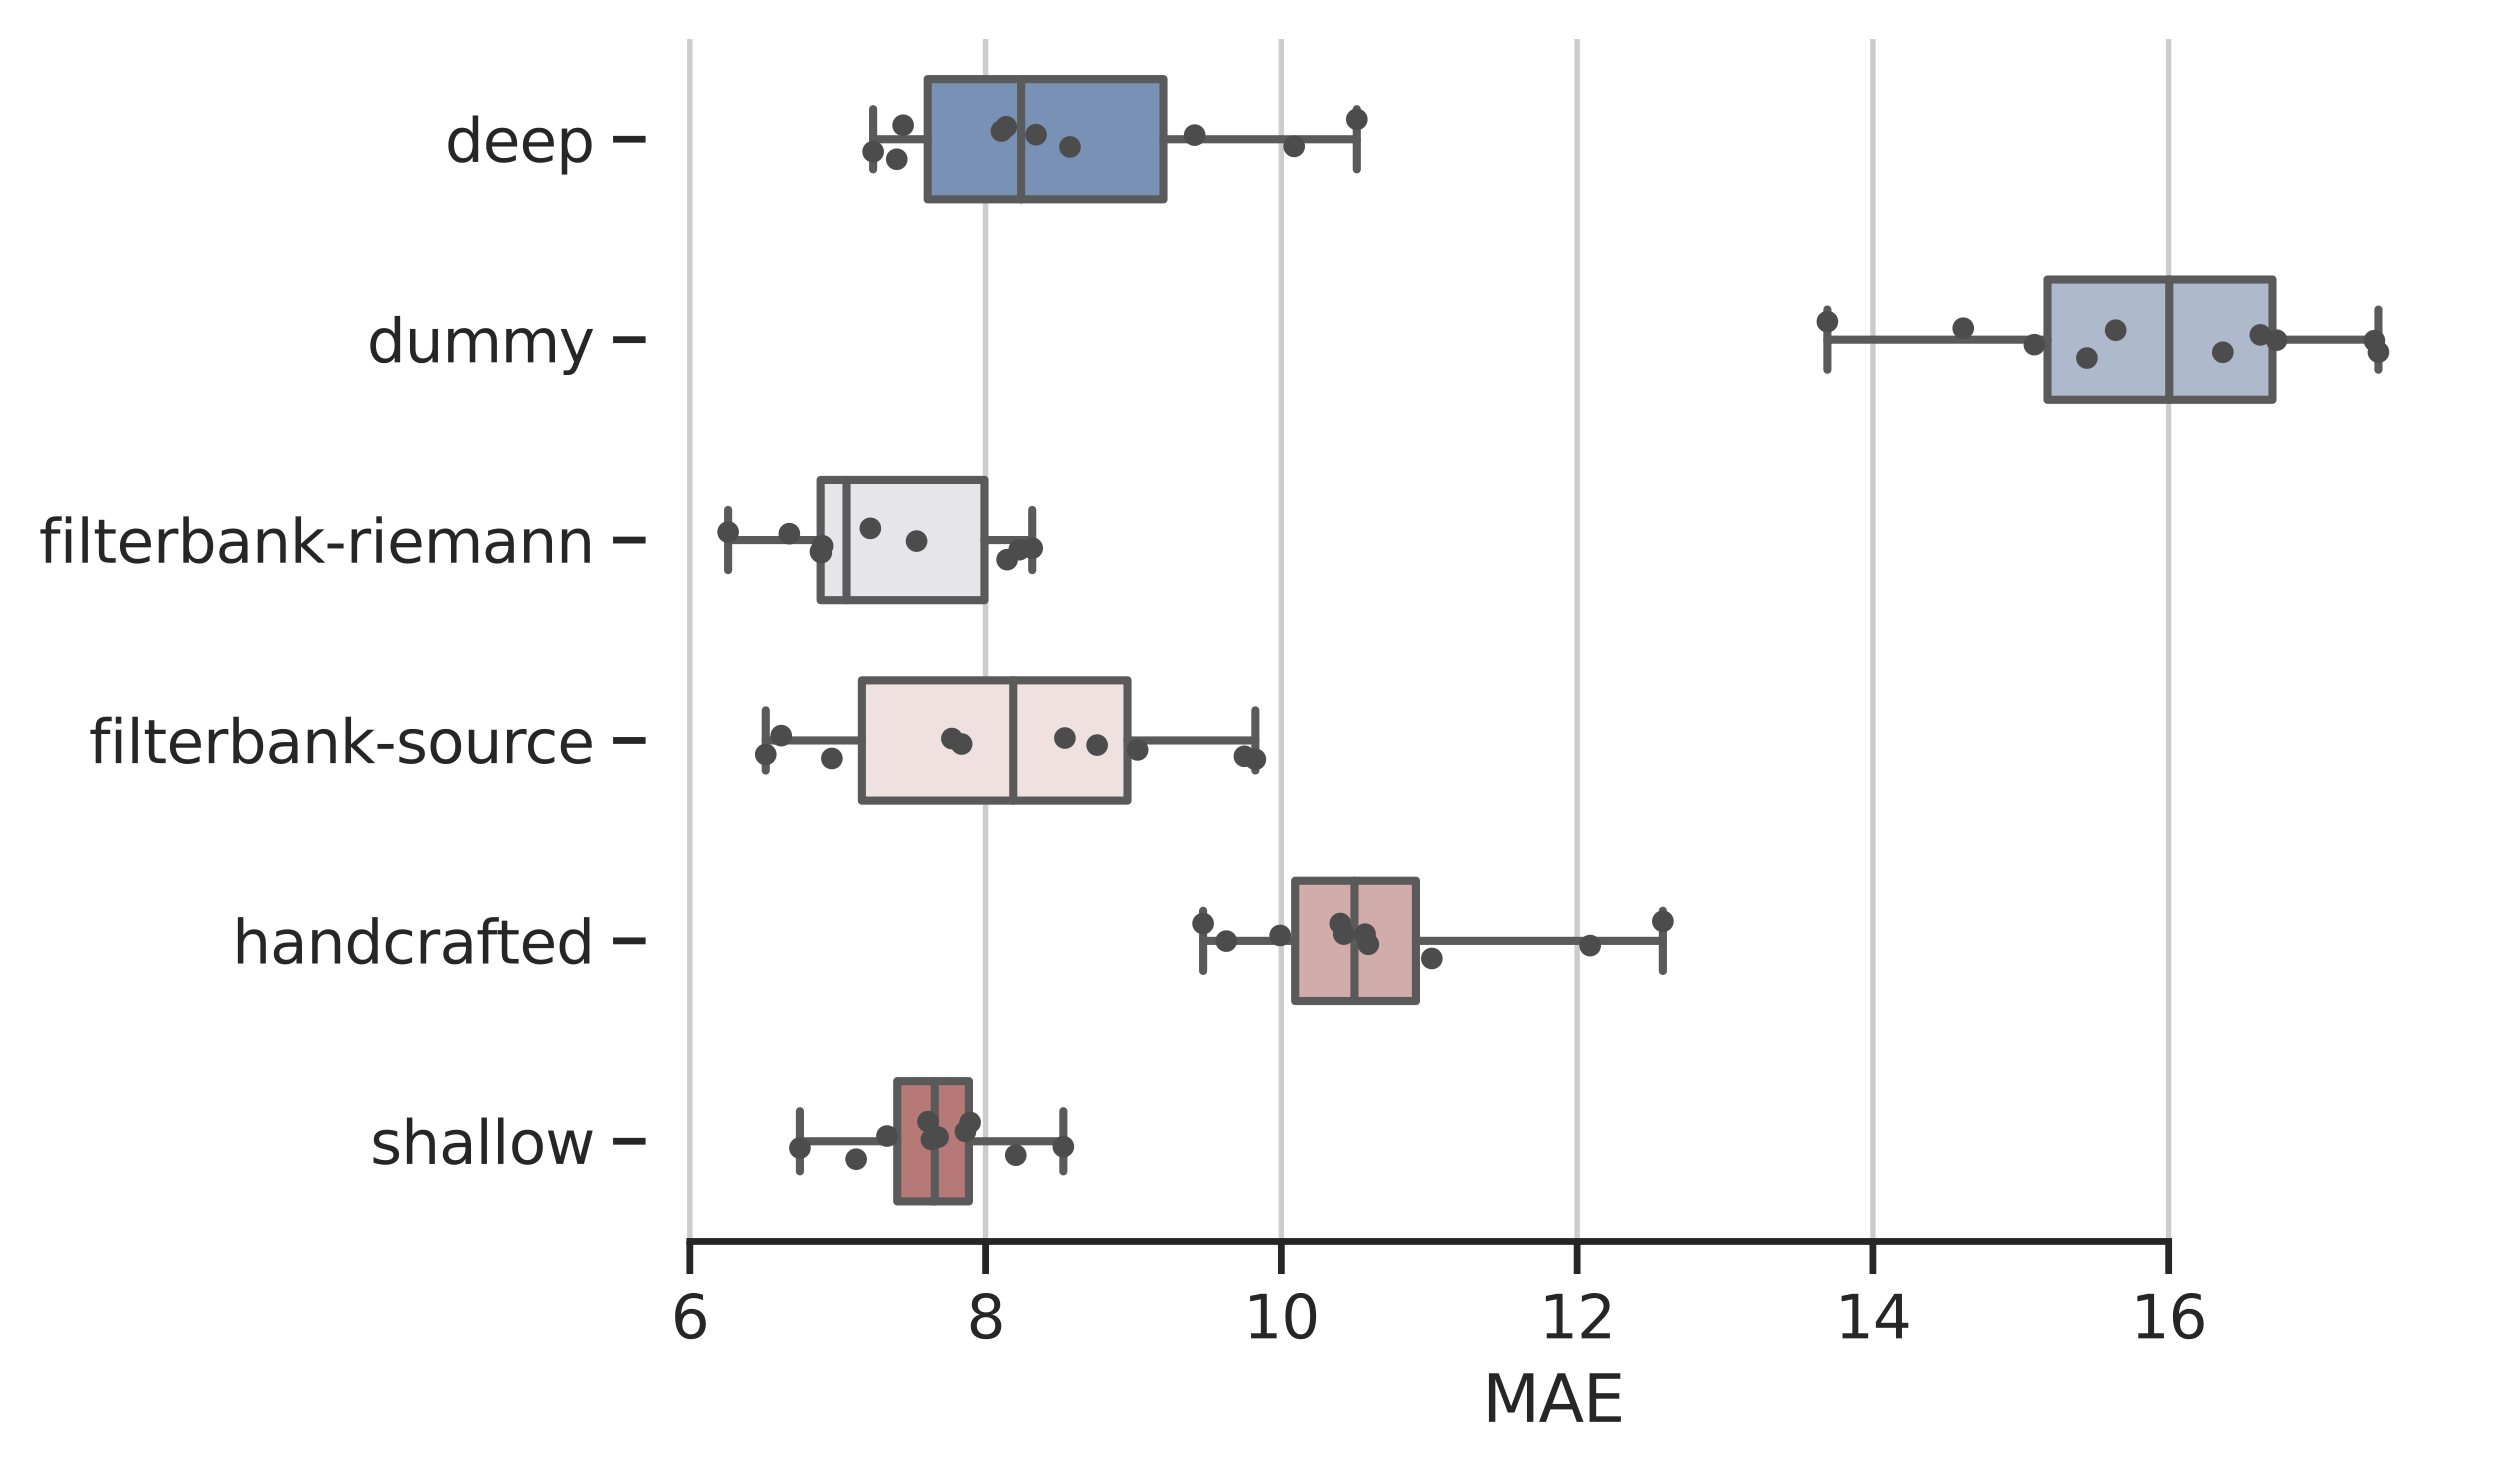 <?xml version="1.0" encoding="utf-8" standalone="no"?>
<!DOCTYPE svg PUBLIC "-//W3C//DTD SVG 1.1//EN"
  "http://www.w3.org/Graphics/SVG/1.1/DTD/svg11.dtd">
<svg xmlns:xlink="http://www.w3.org/1999/xlink" width="461.065pt" height="271.92pt" viewBox="0 0 461.065 271.92" xmlns="http://www.w3.org/2000/svg" version="1.1">
 <defs>
  <style type="text/css">*{stroke-linejoin: round; stroke-linecap: butt}</style>
 </defs>
 <g id="figure_1">
  <g id="patch_1">
   <path d="M 0 271.92 
L 461.065 271.92 
L 461.065 0 
L 0 0 
z
" style="fill: #ffffff"/>
  </g>
  <g id="axes_1">
   <g id="patch_2">
    <path d="M 119.065 228.96 
L 453.865 228.96 
L 453.865 7.2 
L 119.065 7.2 
z
" style="fill: #ffffff"/>
   </g>
   <g id="matplotlib.axis_1">
    <g id="xtick_1">
     <g id="line2d_1">
      <path d="M 127.22 228.96 
L 127.22 7.2 
" clip-path="url(#p8970b0bf08)" style="fill: none; stroke: #cccccc; stroke-linecap: round"/>
     </g>
     <g id="line2d_2">
      <defs>
       <path id="mf9661b613d" d="M 0 0 
L 0 6 
" style="stroke: #262626; stroke-width: 1.25"/>
      </defs>
      <g>
       <use xlink:href="#mf9661b613d" x="127.22" y="228.96" style="fill: #262626; stroke: #262626; stroke-width: 1.25"/>
      </g>
     </g>
     <g id="text_1">
      <!-- 6 -->
      <g style="fill: #262626" transform="translate(123.721 246.818)scale(0.11 -0.11)">
       <defs>
        <path id="DejaVuSans-36" d="M 2113 2584 
Q 1688 2584 1439 2293 
Q 1191 2003 1191 1497 
Q 1191 994 1439 701 
Q 1688 409 2113 409 
Q 2538 409 2786 701 
Q 3034 994 3034 1497 
Q 3034 2003 2786 2293 
Q 2538 2584 2113 2584 
z
M 3366 4563 
L 3366 3988 
Q 3128 4100 2886 4159 
Q 2644 4219 2406 4219 
Q 1781 4219 1451 3797 
Q 1122 3375 1075 2522 
Q 1259 2794 1537 2939 
Q 1816 3084 2150 3084 
Q 2853 3084 3261 2657 
Q 3669 2231 3669 1497 
Q 3669 778 3244 343 
Q 2819 -91 2113 -91 
Q 1303 -91 875 529 
Q 447 1150 447 2328 
Q 447 3434 972 4092 
Q 1497 4750 2381 4750 
Q 2619 4750 2861 4703 
Q 3103 4656 3366 4563 
z
" transform="scale(0.016)"/>
       </defs>
       <use xlink:href="#DejaVuSans-36"/>
      </g>
     </g>
    </g>
    <g id="xtick_2">
     <g id="line2d_3">
      <path d="M 181.768 228.96 
L 181.768 7.2 
" clip-path="url(#p8970b0bf08)" style="fill: none; stroke: #cccccc; stroke-linecap: round"/>
     </g>
     <g id="line2d_4">
      <g>
       <use xlink:href="#mf9661b613d" x="181.768" y="228.96" style="fill: #262626; stroke: #262626; stroke-width: 1.25"/>
      </g>
     </g>
     <g id="text_2">
      <!-- 8 -->
      <g style="fill: #262626" transform="translate(178.268 246.818)scale(0.11 -0.11)">
       <defs>
        <path id="DejaVuSans-38" d="M 2034 2216 
Q 1584 2216 1326 1975 
Q 1069 1734 1069 1313 
Q 1069 891 1326 650 
Q 1584 409 2034 409 
Q 2484 409 2743 651 
Q 3003 894 3003 1313 
Q 3003 1734 2745 1975 
Q 2488 2216 2034 2216 
z
M 1403 2484 
Q 997 2584 770 2862 
Q 544 3141 544 3541 
Q 544 4100 942 4425 
Q 1341 4750 2034 4750 
Q 2731 4750 3128 4425 
Q 3525 4100 3525 3541 
Q 3525 3141 3298 2862 
Q 3072 2584 2669 2484 
Q 3125 2378 3379 2068 
Q 3634 1759 3634 1313 
Q 3634 634 3220 271 
Q 2806 -91 2034 -91 
Q 1263 -91 848 271 
Q 434 634 434 1313 
Q 434 1759 690 2068 
Q 947 2378 1403 2484 
z
M 1172 3481 
Q 1172 3119 1398 2916 
Q 1625 2713 2034 2713 
Q 2441 2713 2670 2916 
Q 2900 3119 2900 3481 
Q 2900 3844 2670 4047 
Q 2441 4250 2034 4250 
Q 1625 4250 1398 4047 
Q 1172 3844 1172 3481 
z
" transform="scale(0.016)"/>
       </defs>
       <use xlink:href="#DejaVuSans-38"/>
      </g>
     </g>
    </g>
    <g id="xtick_3">
     <g id="line2d_5">
      <path d="M 236.315 228.96 
L 236.315 7.2 
" clip-path="url(#p8970b0bf08)" style="fill: none; stroke: #cccccc; stroke-linecap: round"/>
     </g>
     <g id="line2d_6">
      <g>
       <use xlink:href="#mf9661b613d" x="236.315" y="228.96" style="fill: #262626; stroke: #262626; stroke-width: 1.25"/>
      </g>
     </g>
     <g id="text_3">
      <!-- 10 -->
      <g style="fill: #262626" transform="translate(229.316 246.818)scale(0.11 -0.11)">
       <defs>
        <path id="DejaVuSans-31" d="M 794 531 
L 1825 531 
L 1825 4091 
L 703 3866 
L 703 4441 
L 1819 4666 
L 2450 4666 
L 2450 531 
L 3481 531 
L 3481 0 
L 794 0 
L 794 531 
z
" transform="scale(0.016)"/>
        <path id="DejaVuSans-30" d="M 2034 4250 
Q 1547 4250 1301 3770 
Q 1056 3291 1056 2328 
Q 1056 1369 1301 889 
Q 1547 409 2034 409 
Q 2525 409 2770 889 
Q 3016 1369 3016 2328 
Q 3016 3291 2770 3770 
Q 2525 4250 2034 4250 
z
M 2034 4750 
Q 2819 4750 3233 4129 
Q 3647 3509 3647 2328 
Q 3647 1150 3233 529 
Q 2819 -91 2034 -91 
Q 1250 -91 836 529 
Q 422 1150 422 2328 
Q 422 3509 836 4129 
Q 1250 4750 2034 4750 
z
" transform="scale(0.016)"/>
       </defs>
       <use xlink:href="#DejaVuSans-31"/>
       <use xlink:href="#DejaVuSans-30" x="63.623"/>
      </g>
     </g>
    </g>
    <g id="xtick_4">
     <g id="line2d_7">
      <path d="M 290.863 228.96 
L 290.863 7.2 
" clip-path="url(#p8970b0bf08)" style="fill: none; stroke: #cccccc; stroke-linecap: round"/>
     </g>
     <g id="line2d_8">
      <g>
       <use xlink:href="#mf9661b613d" x="290.863" y="228.96" style="fill: #262626; stroke: #262626; stroke-width: 1.25"/>
      </g>
     </g>
     <g id="text_4">
      <!-- 12 -->
      <g style="fill: #262626" transform="translate(283.864 246.818)scale(0.11 -0.11)">
       <defs>
        <path id="DejaVuSans-32" d="M 1228 531 
L 3431 531 
L 3431 0 
L 469 0 
L 469 531 
Q 828 903 1448 1529 
Q 2069 2156 2228 2338 
Q 2531 2678 2651 2914 
Q 2772 3150 2772 3378 
Q 2772 3750 2511 3984 
Q 2250 4219 1831 4219 
Q 1534 4219 1204 4116 
Q 875 4013 500 3803 
L 500 4441 
Q 881 4594 1212 4672 
Q 1544 4750 1819 4750 
Q 2544 4750 2975 4387 
Q 3406 4025 3406 3419 
Q 3406 3131 3298 2873 
Q 3191 2616 2906 2266 
Q 2828 2175 2409 1742 
Q 1991 1309 1228 531 
z
" transform="scale(0.016)"/>
       </defs>
       <use xlink:href="#DejaVuSans-31"/>
       <use xlink:href="#DejaVuSans-32" x="63.623"/>
      </g>
     </g>
    </g>
    <g id="xtick_5">
     <g id="line2d_9">
      <path d="M 345.411 228.96 
L 345.411 7.2 
" clip-path="url(#p8970b0bf08)" style="fill: none; stroke: #cccccc; stroke-linecap: round"/>
     </g>
     <g id="line2d_10">
      <g>
       <use xlink:href="#mf9661b613d" x="345.411" y="228.96" style="fill: #262626; stroke: #262626; stroke-width: 1.25"/>
      </g>
     </g>
     <g id="text_5">
      <!-- 14 -->
      <g style="fill: #262626" transform="translate(338.412 246.818)scale(0.11 -0.11)">
       <defs>
        <path id="DejaVuSans-34" d="M 2419 4116 
L 825 1625 
L 2419 1625 
L 2419 4116 
z
M 2253 4666 
L 3047 4666 
L 3047 1625 
L 3713 1625 
L 3713 1100 
L 3047 1100 
L 3047 0 
L 2419 0 
L 2419 1100 
L 313 1100 
L 313 1709 
L 2253 4666 
z
" transform="scale(0.016)"/>
       </defs>
       <use xlink:href="#DejaVuSans-31"/>
       <use xlink:href="#DejaVuSans-34" x="63.623"/>
      </g>
     </g>
    </g>
    <g id="xtick_6">
     <g id="line2d_11">
      <path d="M 399.958 228.96 
L 399.958 7.2 
" clip-path="url(#p8970b0bf08)" style="fill: none; stroke: #cccccc; stroke-linecap: round"/>
     </g>
     <g id="line2d_12">
      <g>
       <use xlink:href="#mf9661b613d" x="399.958" y="228.96" style="fill: #262626; stroke: #262626; stroke-width: 1.25"/>
      </g>
     </g>
     <g id="text_6">
      <!-- 16 -->
      <g style="fill: #262626" transform="translate(392.959 246.818)scale(0.11 -0.11)">
       <use xlink:href="#DejaVuSans-31"/>
       <use xlink:href="#DejaVuSans-36" x="63.623"/>
      </g>
     </g>
    </g>
    <g id="text_7">
     <!-- MAE -->
     <g style="fill: #262626" transform="translate(273.393 262.224)scale(0.12 -0.12)">
      <defs>
       <path id="DejaVuSans-4d" d="M 628 4666 
L 1569 4666 
L 2759 1491 
L 3956 4666 
L 4897 4666 
L 4897 0 
L 4281 0 
L 4281 4097 
L 3078 897 
L 2444 897 
L 1241 4097 
L 1241 0 
L 628 0 
L 628 4666 
z
" transform="scale(0.016)"/>
       <path id="DejaVuSans-41" d="M 2188 4044 
L 1331 1722 
L 3047 1722 
L 2188 4044 
z
M 1831 4666 
L 2547 4666 
L 4325 0 
L 3669 0 
L 3244 1197 
L 1141 1197 
L 716 0 
L 50 0 
L 1831 4666 
z
" transform="scale(0.016)"/>
       <path id="DejaVuSans-45" d="M 628 4666 
L 3578 4666 
L 3578 4134 
L 1259 4134 
L 1259 2753 
L 3481 2753 
L 3481 2222 
L 1259 2222 
L 1259 531 
L 3634 531 
L 3634 0 
L 628 0 
L 628 4666 
z
" transform="scale(0.016)"/>
      </defs>
      <use xlink:href="#DejaVuSans-4d"/>
      <use xlink:href="#DejaVuSans-41" x="86.279"/>
      <use xlink:href="#DejaVuSans-45" x="154.688"/>
     </g>
    </g>
   </g>
   <g id="matplotlib.axis_2">
    <g id="ytick_1">
     <g id="line2d_13">
      <defs>
       <path id="m7097094baa" d="M 0 0 
L -6 0 
" style="stroke: #262626; stroke-width: 1.25"/>
      </defs>
      <g>
       <use xlink:href="#m7097094baa" x="119.065" y="25.68" style="fill: #262626; stroke: #262626; stroke-width: 1.25"/>
      </g>
     </g>
     <g id="text_8">
      <!-- deep -->
      <g style="fill: #262626" transform="translate(82.062 29.859)scale(0.11 -0.11)">
       <defs>
        <path id="DejaVuSans-64" d="M 2906 2969 
L 2906 4863 
L 3481 4863 
L 3481 0 
L 2906 0 
L 2906 525 
Q 2725 213 2448 61 
Q 2172 -91 1784 -91 
Q 1150 -91 751 415 
Q 353 922 353 1747 
Q 353 2572 751 3078 
Q 1150 3584 1784 3584 
Q 2172 3584 2448 3432 
Q 2725 3281 2906 2969 
z
M 947 1747 
Q 947 1113 1208 752 
Q 1469 391 1925 391 
Q 2381 391 2643 752 
Q 2906 1113 2906 1747 
Q 2906 2381 2643 2742 
Q 2381 3103 1925 3103 
Q 1469 3103 1208 2742 
Q 947 2381 947 1747 
z
" transform="scale(0.016)"/>
        <path id="DejaVuSans-65" d="M 3597 1894 
L 3597 1613 
L 953 1613 
Q 991 1019 1311 708 
Q 1631 397 2203 397 
Q 2534 397 2845 478 
Q 3156 559 3463 722 
L 3463 178 
Q 3153 47 2828 -22 
Q 2503 -91 2169 -91 
Q 1331 -91 842 396 
Q 353 884 353 1716 
Q 353 2575 817 3079 
Q 1281 3584 2069 3584 
Q 2775 3584 3186 3129 
Q 3597 2675 3597 1894 
z
M 3022 2063 
Q 3016 2534 2758 2815 
Q 2500 3097 2075 3097 
Q 1594 3097 1305 2825 
Q 1016 2553 972 2059 
L 3022 2063 
z
" transform="scale(0.016)"/>
        <path id="DejaVuSans-70" d="M 1159 525 
L 1159 -1331 
L 581 -1331 
L 581 3500 
L 1159 3500 
L 1159 2969 
Q 1341 3281 1617 3432 
Q 1894 3584 2278 3584 
Q 2916 3584 3314 3078 
Q 3713 2572 3713 1747 
Q 3713 922 3314 415 
Q 2916 -91 2278 -91 
Q 1894 -91 1617 61 
Q 1341 213 1159 525 
z
M 3116 1747 
Q 3116 2381 2855 2742 
Q 2594 3103 2138 3103 
Q 1681 3103 1420 2742 
Q 1159 2381 1159 1747 
Q 1159 1113 1420 752 
Q 1681 391 2138 391 
Q 2594 391 2855 752 
Q 3116 1113 3116 1747 
z
" transform="scale(0.016)"/>
       </defs>
       <use xlink:href="#DejaVuSans-64"/>
       <use xlink:href="#DejaVuSans-65" x="63.477"/>
       <use xlink:href="#DejaVuSans-65" x="125"/>
       <use xlink:href="#DejaVuSans-70" x="186.523"/>
      </g>
     </g>
    </g>
    <g id="ytick_2">
     <g id="line2d_14">
      <g>
       <use xlink:href="#m7097094baa" x="119.065" y="62.64" style="fill: #262626; stroke: #262626; stroke-width: 1.25"/>
      </g>
     </g>
     <g id="text_9">
      <!-- dummy -->
      <g style="fill: #262626" transform="translate(67.671 66.819)scale(0.11 -0.11)">
       <defs>
        <path id="DejaVuSans-75" d="M 544 1381 
L 544 3500 
L 1119 3500 
L 1119 1403 
Q 1119 906 1312 657 
Q 1506 409 1894 409 
Q 2359 409 2629 706 
Q 2900 1003 2900 1516 
L 2900 3500 
L 3475 3500 
L 3475 0 
L 2900 0 
L 2900 538 
Q 2691 219 2414 64 
Q 2138 -91 1772 -91 
Q 1169 -91 856 284 
Q 544 659 544 1381 
z
M 1991 3584 
L 1991 3584 
z
" transform="scale(0.016)"/>
        <path id="DejaVuSans-6d" d="M 3328 2828 
Q 3544 3216 3844 3400 
Q 4144 3584 4550 3584 
Q 5097 3584 5394 3201 
Q 5691 2819 5691 2113 
L 5691 0 
L 5113 0 
L 5113 2094 
Q 5113 2597 4934 2840 
Q 4756 3084 4391 3084 
Q 3944 3084 3684 2787 
Q 3425 2491 3425 1978 
L 3425 0 
L 2847 0 
L 2847 2094 
Q 2847 2600 2669 2842 
Q 2491 3084 2119 3084 
Q 1678 3084 1418 2786 
Q 1159 2488 1159 1978 
L 1159 0 
L 581 0 
L 581 3500 
L 1159 3500 
L 1159 2956 
Q 1356 3278 1631 3431 
Q 1906 3584 2284 3584 
Q 2666 3584 2933 3390 
Q 3200 3197 3328 2828 
z
" transform="scale(0.016)"/>
        <path id="DejaVuSans-79" d="M 2059 -325 
Q 1816 -950 1584 -1140 
Q 1353 -1331 966 -1331 
L 506 -1331 
L 506 -850 
L 844 -850 
Q 1081 -850 1212 -737 
Q 1344 -625 1503 -206 
L 1606 56 
L 191 3500 
L 800 3500 
L 1894 763 
L 2988 3500 
L 3597 3500 
L 2059 -325 
z
" transform="scale(0.016)"/>
       </defs>
       <use xlink:href="#DejaVuSans-64"/>
       <use xlink:href="#DejaVuSans-75" x="63.477"/>
       <use xlink:href="#DejaVuSans-6d" x="126.855"/>
       <use xlink:href="#DejaVuSans-6d" x="224.268"/>
       <use xlink:href="#DejaVuSans-79" x="321.68"/>
      </g>
     </g>
    </g>
    <g id="ytick_3">
     <g id="line2d_15">
      <g>
       <use xlink:href="#m7097094baa" x="119.065" y="99.6" style="fill: #262626; stroke: #262626; stroke-width: 1.25"/>
      </g>
     </g>
     <g id="text_10">
      <!-- filterbank-riemann -->
      <g style="fill: #262626" transform="translate(7.2 103.779)scale(0.11 -0.11)">
       <defs>
        <path id="DejaVuSans-66" d="M 2375 4863 
L 2375 4384 
L 1825 4384 
Q 1516 4384 1395 4259 
Q 1275 4134 1275 3809 
L 1275 3500 
L 2222 3500 
L 2222 3053 
L 1275 3053 
L 1275 0 
L 697 0 
L 697 3053 
L 147 3053 
L 147 3500 
L 697 3500 
L 697 3744 
Q 697 4328 969 4595 
Q 1241 4863 1831 4863 
L 2375 4863 
z
" transform="scale(0.016)"/>
        <path id="DejaVuSans-69" d="M 603 3500 
L 1178 3500 
L 1178 0 
L 603 0 
L 603 3500 
z
M 603 4863 
L 1178 4863 
L 1178 4134 
L 603 4134 
L 603 4863 
z
" transform="scale(0.016)"/>
        <path id="DejaVuSans-6c" d="M 603 4863 
L 1178 4863 
L 1178 0 
L 603 0 
L 603 4863 
z
" transform="scale(0.016)"/>
        <path id="DejaVuSans-74" d="M 1172 4494 
L 1172 3500 
L 2356 3500 
L 2356 3053 
L 1172 3053 
L 1172 1153 
Q 1172 725 1289 603 
Q 1406 481 1766 481 
L 2356 481 
L 2356 0 
L 1766 0 
Q 1100 0 847 248 
Q 594 497 594 1153 
L 594 3053 
L 172 3053 
L 172 3500 
L 594 3500 
L 594 4494 
L 1172 4494 
z
" transform="scale(0.016)"/>
        <path id="DejaVuSans-72" d="M 2631 2963 
Q 2534 3019 2420 3045 
Q 2306 3072 2169 3072 
Q 1681 3072 1420 2755 
Q 1159 2438 1159 1844 
L 1159 0 
L 581 0 
L 581 3500 
L 1159 3500 
L 1159 2956 
Q 1341 3275 1631 3429 
Q 1922 3584 2338 3584 
Q 2397 3584 2469 3576 
Q 2541 3569 2628 3553 
L 2631 2963 
z
" transform="scale(0.016)"/>
        <path id="DejaVuSans-62" d="M 3116 1747 
Q 3116 2381 2855 2742 
Q 2594 3103 2138 3103 
Q 1681 3103 1420 2742 
Q 1159 2381 1159 1747 
Q 1159 1113 1420 752 
Q 1681 391 2138 391 
Q 2594 391 2855 752 
Q 3116 1113 3116 1747 
z
M 1159 2969 
Q 1341 3281 1617 3432 
Q 1894 3584 2278 3584 
Q 2916 3584 3314 3078 
Q 3713 2572 3713 1747 
Q 3713 922 3314 415 
Q 2916 -91 2278 -91 
Q 1894 -91 1617 61 
Q 1341 213 1159 525 
L 1159 0 
L 581 0 
L 581 4863 
L 1159 4863 
L 1159 2969 
z
" transform="scale(0.016)"/>
        <path id="DejaVuSans-61" d="M 2194 1759 
Q 1497 1759 1228 1600 
Q 959 1441 959 1056 
Q 959 750 1161 570 
Q 1363 391 1709 391 
Q 2188 391 2477 730 
Q 2766 1069 2766 1631 
L 2766 1759 
L 2194 1759 
z
M 3341 1997 
L 3341 0 
L 2766 0 
L 2766 531 
Q 2569 213 2275 61 
Q 1981 -91 1556 -91 
Q 1019 -91 701 211 
Q 384 513 384 1019 
Q 384 1609 779 1909 
Q 1175 2209 1959 2209 
L 2766 2209 
L 2766 2266 
Q 2766 2663 2505 2880 
Q 2244 3097 1772 3097 
Q 1472 3097 1187 3025 
Q 903 2953 641 2809 
L 641 3341 
Q 956 3463 1253 3523 
Q 1550 3584 1831 3584 
Q 2591 3584 2966 3190 
Q 3341 2797 3341 1997 
z
" transform="scale(0.016)"/>
        <path id="DejaVuSans-6e" d="M 3513 2113 
L 3513 0 
L 2938 0 
L 2938 2094 
Q 2938 2591 2744 2837 
Q 2550 3084 2163 3084 
Q 1697 3084 1428 2787 
Q 1159 2491 1159 1978 
L 1159 0 
L 581 0 
L 581 3500 
L 1159 3500 
L 1159 2956 
Q 1366 3272 1645 3428 
Q 1925 3584 2291 3584 
Q 2894 3584 3203 3211 
Q 3513 2838 3513 2113 
z
" transform="scale(0.016)"/>
        <path id="DejaVuSans-6b" d="M 581 4863 
L 1159 4863 
L 1159 1991 
L 2875 3500 
L 3609 3500 
L 1753 1863 
L 3688 0 
L 2938 0 
L 1159 1709 
L 1159 0 
L 581 0 
L 581 4863 
z
" transform="scale(0.016)"/>
        <path id="DejaVuSans-2d" d="M 313 2009 
L 1997 2009 
L 1997 1497 
L 313 1497 
L 313 2009 
z
" transform="scale(0.016)"/>
       </defs>
       <use xlink:href="#DejaVuSans-66"/>
       <use xlink:href="#DejaVuSans-69" x="35.205"/>
       <use xlink:href="#DejaVuSans-6c" x="62.988"/>
       <use xlink:href="#DejaVuSans-74" x="90.771"/>
       <use xlink:href="#DejaVuSans-65" x="129.98"/>
       <use xlink:href="#DejaVuSans-72" x="191.504"/>
       <use xlink:href="#DejaVuSans-62" x="232.617"/>
       <use xlink:href="#DejaVuSans-61" x="296.094"/>
       <use xlink:href="#DejaVuSans-6e" x="357.373"/>
       <use xlink:href="#DejaVuSans-6b" x="420.752"/>
       <use xlink:href="#DejaVuSans-2d" x="478.662"/>
       <use xlink:href="#DejaVuSans-72" x="514.746"/>
       <use xlink:href="#DejaVuSans-69" x="555.859"/>
       <use xlink:href="#DejaVuSans-65" x="583.643"/>
       <use xlink:href="#DejaVuSans-6d" x="645.166"/>
       <use xlink:href="#DejaVuSans-61" x="742.578"/>
       <use xlink:href="#DejaVuSans-6e" x="803.857"/>
       <use xlink:href="#DejaVuSans-6e" x="867.236"/>
      </g>
     </g>
    </g>
    <g id="ytick_4">
     <g id="line2d_16">
      <g>
       <use xlink:href="#m7097094baa" x="119.065" y="136.56" style="fill: #262626; stroke: #262626; stroke-width: 1.25"/>
      </g>
     </g>
     <g id="text_11">
      <!-- filterbank-source -->
      <g style="fill: #262626" transform="translate(16.421 140.739)scale(0.11 -0.11)">
       <defs>
        <path id="DejaVuSans-73" d="M 2834 3397 
L 2834 2853 
Q 2591 2978 2328 3040 
Q 2066 3103 1784 3103 
Q 1356 3103 1142 2972 
Q 928 2841 928 2578 
Q 928 2378 1081 2264 
Q 1234 2150 1697 2047 
L 1894 2003 
Q 2506 1872 2764 1633 
Q 3022 1394 3022 966 
Q 3022 478 2636 193 
Q 2250 -91 1575 -91 
Q 1294 -91 989 -36 
Q 684 19 347 128 
L 347 722 
Q 666 556 975 473 
Q 1284 391 1588 391 
Q 1994 391 2212 530 
Q 2431 669 2431 922 
Q 2431 1156 2273 1281 
Q 2116 1406 1581 1522 
L 1381 1569 
Q 847 1681 609 1914 
Q 372 2147 372 2553 
Q 372 3047 722 3315 
Q 1072 3584 1716 3584 
Q 2034 3584 2315 3537 
Q 2597 3491 2834 3397 
z
" transform="scale(0.016)"/>
        <path id="DejaVuSans-6f" d="M 1959 3097 
Q 1497 3097 1228 2736 
Q 959 2375 959 1747 
Q 959 1119 1226 758 
Q 1494 397 1959 397 
Q 2419 397 2687 759 
Q 2956 1122 2956 1747 
Q 2956 2369 2687 2733 
Q 2419 3097 1959 3097 
z
M 1959 3584 
Q 2709 3584 3137 3096 
Q 3566 2609 3566 1747 
Q 3566 888 3137 398 
Q 2709 -91 1959 -91 
Q 1206 -91 779 398 
Q 353 888 353 1747 
Q 353 2609 779 3096 
Q 1206 3584 1959 3584 
z
" transform="scale(0.016)"/>
        <path id="DejaVuSans-63" d="M 3122 3366 
L 3122 2828 
Q 2878 2963 2633 3030 
Q 2388 3097 2138 3097 
Q 1578 3097 1268 2742 
Q 959 2388 959 1747 
Q 959 1106 1268 751 
Q 1578 397 2138 397 
Q 2388 397 2633 464 
Q 2878 531 3122 666 
L 3122 134 
Q 2881 22 2623 -34 
Q 2366 -91 2075 -91 
Q 1284 -91 818 406 
Q 353 903 353 1747 
Q 353 2603 823 3093 
Q 1294 3584 2113 3584 
Q 2378 3584 2631 3529 
Q 2884 3475 3122 3366 
z
" transform="scale(0.016)"/>
       </defs>
       <use xlink:href="#DejaVuSans-66"/>
       <use xlink:href="#DejaVuSans-69" x="35.205"/>
       <use xlink:href="#DejaVuSans-6c" x="62.988"/>
       <use xlink:href="#DejaVuSans-74" x="90.771"/>
       <use xlink:href="#DejaVuSans-65" x="129.98"/>
       <use xlink:href="#DejaVuSans-72" x="191.504"/>
       <use xlink:href="#DejaVuSans-62" x="232.617"/>
       <use xlink:href="#DejaVuSans-61" x="296.094"/>
       <use xlink:href="#DejaVuSans-6e" x="357.373"/>
       <use xlink:href="#DejaVuSans-6b" x="420.752"/>
       <use xlink:href="#DejaVuSans-2d" x="478.662"/>
       <use xlink:href="#DejaVuSans-73" x="514.746"/>
       <use xlink:href="#DejaVuSans-6f" x="566.846"/>
       <use xlink:href="#DejaVuSans-75" x="628.027"/>
       <use xlink:href="#DejaVuSans-72" x="691.406"/>
       <use xlink:href="#DejaVuSans-63" x="730.27"/>
       <use xlink:href="#DejaVuSans-65" x="785.25"/>
      </g>
     </g>
    </g>
    <g id="ytick_5">
     <g id="line2d_17">
      <g>
       <use xlink:href="#m7097094baa" x="119.065" y="173.52" style="fill: #262626; stroke: #262626; stroke-width: 1.25"/>
      </g>
     </g>
     <g id="text_12">
      <!-- handcrafted -->
      <g style="fill: #262626" transform="translate(42.843 177.699)scale(0.11 -0.11)">
       <defs>
        <path id="DejaVuSans-68" d="M 3513 2113 
L 3513 0 
L 2938 0 
L 2938 2094 
Q 2938 2591 2744 2837 
Q 2550 3084 2163 3084 
Q 1697 3084 1428 2787 
Q 1159 2491 1159 1978 
L 1159 0 
L 581 0 
L 581 4863 
L 1159 4863 
L 1159 2956 
Q 1366 3272 1645 3428 
Q 1925 3584 2291 3584 
Q 2894 3584 3203 3211 
Q 3513 2838 3513 2113 
z
" transform="scale(0.016)"/>
       </defs>
       <use xlink:href="#DejaVuSans-68"/>
       <use xlink:href="#DejaVuSans-61" x="63.379"/>
       <use xlink:href="#DejaVuSans-6e" x="124.658"/>
       <use xlink:href="#DejaVuSans-64" x="188.037"/>
       <use xlink:href="#DejaVuSans-63" x="251.514"/>
       <use xlink:href="#DejaVuSans-72" x="306.494"/>
       <use xlink:href="#DejaVuSans-61" x="347.607"/>
       <use xlink:href="#DejaVuSans-66" x="408.887"/>
       <use xlink:href="#DejaVuSans-74" x="442.342"/>
       <use xlink:href="#DejaVuSans-65" x="481.551"/>
       <use xlink:href="#DejaVuSans-64" x="543.074"/>
      </g>
     </g>
    </g>
    <g id="ytick_6">
     <g id="line2d_18">
      <g>
       <use xlink:href="#m7097094baa" x="119.065" y="210.48" style="fill: #262626; stroke: #262626; stroke-width: 1.25"/>
      </g>
     </g>
     <g id="text_13">
      <!-- shallow -->
      <g style="fill: #262626" transform="translate(68.284 214.659)scale(0.11 -0.11)">
       <defs>
        <path id="DejaVuSans-77" d="M 269 3500 
L 844 3500 
L 1563 769 
L 2278 3500 
L 2956 3500 
L 3675 769 
L 4391 3500 
L 4966 3500 
L 4050 0 
L 3372 0 
L 2619 2869 
L 1863 0 
L 1184 0 
L 269 3500 
z
" transform="scale(0.016)"/>
       </defs>
       <use xlink:href="#DejaVuSans-73"/>
       <use xlink:href="#DejaVuSans-68" x="52.1"/>
       <use xlink:href="#DejaVuSans-61" x="115.479"/>
       <use xlink:href="#DejaVuSans-6c" x="176.758"/>
       <use xlink:href="#DejaVuSans-6c" x="204.541"/>
       <use xlink:href="#DejaVuSans-6f" x="232.324"/>
       <use xlink:href="#DejaVuSans-77" x="293.506"/>
      </g>
     </g>
    </g>
   </g>
   <g id="patch_3">
    <path d="M 171.093 14.592 
L 171.093 36.768 
L 214.579 36.768 
L 214.579 14.592 
L 171.093 14.592 
z
" clip-path="url(#p8970b0bf08)" style="fill: #7891b5; stroke: #5a5a5a; stroke-width: 1.5; stroke-linejoin: miter"/>
   </g>
   <g id="patch_4">
    <path d="M 377.61 51.552 
L 377.61 73.728 
L 419.106 73.728 
L 419.106 51.552 
L 377.61 51.552 
z
" clip-path="url(#p8970b0bf08)" style="fill: #aeb9cb; stroke: #5a5a5a; stroke-width: 1.5; stroke-linejoin: miter"/>
   </g>
   <g id="patch_5">
    <path d="M 151.35 88.512 
L 151.35 110.688 
L 181.562 110.688 
L 181.562 88.512 
L 151.35 88.512 
z
" clip-path="url(#p8970b0bf08)" style="fill: #e5e5ea; stroke: #5a5a5a; stroke-width: 1.5; stroke-linejoin: miter"/>
   </g>
   <g id="patch_6">
    <path d="M 158.951 125.472 
L 158.951 147.648 
L 207.945 147.648 
L 207.945 125.472 
L 158.951 125.472 
z
" clip-path="url(#p8970b0bf08)" style="fill: #efe1e0; stroke: #5a5a5a; stroke-width: 1.5; stroke-linejoin: miter"/>
   </g>
   <g id="patch_7">
    <path d="M 238.868 162.432 
L 238.868 184.608 
L 261.137 184.608 
L 261.137 162.432 
L 238.868 162.432 
z
" clip-path="url(#p8970b0bf08)" style="fill: #d2acaa; stroke: #5a5a5a; stroke-width: 1.5; stroke-linejoin: miter"/>
   </g>
   <g id="patch_8">
    <path d="M 165.476 199.392 
L 165.476 221.568 
L 178.699 221.568 
L 178.699 199.392 
L 165.476 199.392 
z
" clip-path="url(#p8970b0bf08)" style="fill: #b77977; stroke: #5a5a5a; stroke-width: 1.5; stroke-linejoin: miter"/>
   </g>
   <g id="line2d_19">
    <path d="M 171.093 25.68 
L 161.024 25.68 
" clip-path="url(#p8970b0bf08)" style="fill: none; stroke: #5a5a5a; stroke-width: 1.5; stroke-linecap: round"/>
   </g>
   <g id="line2d_20">
    <path d="M 214.579 25.68 
L 250.226 25.68 
" clip-path="url(#p8970b0bf08)" style="fill: none; stroke: #5a5a5a; stroke-width: 1.5; stroke-linecap: round"/>
   </g>
   <g id="line2d_21">
    <path d="M 161.024 20.136 
L 161.024 31.224 
" clip-path="url(#p8970b0bf08)" style="fill: none; stroke: #5a5a5a; stroke-width: 1.5; stroke-linecap: round"/>
   </g>
   <g id="line2d_22">
    <path d="M 250.226 20.136 
L 250.226 31.224 
" clip-path="url(#p8970b0bf08)" style="fill: none; stroke: #5a5a5a; stroke-width: 1.5; stroke-linecap: round"/>
   </g>
   <g id="line2d_23"/>
   <g id="line2d_24">
    <path d="M 377.61 62.64 
L 337.019 62.64 
" clip-path="url(#p8970b0bf08)" style="fill: none; stroke: #5a5a5a; stroke-width: 1.5; stroke-linecap: round"/>
   </g>
   <g id="line2d_25">
    <path d="M 419.106 62.64 
L 438.647 62.64 
" clip-path="url(#p8970b0bf08)" style="fill: none; stroke: #5a5a5a; stroke-width: 1.5; stroke-linecap: round"/>
   </g>
   <g id="line2d_26">
    <path d="M 337.019 57.096 
L 337.019 68.184 
" clip-path="url(#p8970b0bf08)" style="fill: none; stroke: #5a5a5a; stroke-width: 1.5; stroke-linecap: round"/>
   </g>
   <g id="line2d_27">
    <path d="M 438.647 57.096 
L 438.647 68.184 
" clip-path="url(#p8970b0bf08)" style="fill: none; stroke: #5a5a5a; stroke-width: 1.5; stroke-linecap: round"/>
   </g>
   <g id="line2d_28"/>
   <g id="line2d_29">
    <path d="M 151.35 99.6 
L 134.283 99.6 
" clip-path="url(#p8970b0bf08)" style="fill: none; stroke: #5a5a5a; stroke-width: 1.5; stroke-linecap: round"/>
   </g>
   <g id="line2d_30">
    <path d="M 181.562 99.6 
L 190.368 99.6 
" clip-path="url(#p8970b0bf08)" style="fill: none; stroke: #5a5a5a; stroke-width: 1.5; stroke-linecap: round"/>
   </g>
   <g id="line2d_31">
    <path d="M 134.283 94.056 
L 134.283 105.144 
" clip-path="url(#p8970b0bf08)" style="fill: none; stroke: #5a5a5a; stroke-width: 1.5; stroke-linecap: round"/>
   </g>
   <g id="line2d_32">
    <path d="M 190.368 94.056 
L 190.368 105.144 
" clip-path="url(#p8970b0bf08)" style="fill: none; stroke: #5a5a5a; stroke-width: 1.5; stroke-linecap: round"/>
   </g>
   <g id="line2d_33"/>
   <g id="line2d_34">
    <path d="M 158.951 136.56 
L 141.226 136.56 
" clip-path="url(#p8970b0bf08)" style="fill: none; stroke: #5a5a5a; stroke-width: 1.5; stroke-linecap: round"/>
   </g>
   <g id="line2d_35">
    <path d="M 207.945 136.56 
L 231.517 136.56 
" clip-path="url(#p8970b0bf08)" style="fill: none; stroke: #5a5a5a; stroke-width: 1.5; stroke-linecap: round"/>
   </g>
   <g id="line2d_36">
    <path d="M 141.226 131.016 
L 141.226 142.104 
" clip-path="url(#p8970b0bf08)" style="fill: none; stroke: #5a5a5a; stroke-width: 1.5; stroke-linecap: round"/>
   </g>
   <g id="line2d_37">
    <path d="M 231.517 131.016 
L 231.517 142.104 
" clip-path="url(#p8970b0bf08)" style="fill: none; stroke: #5a5a5a; stroke-width: 1.5; stroke-linecap: round"/>
   </g>
   <g id="line2d_38"/>
   <g id="line2d_39">
    <path d="M 238.868 173.52 
L 221.883 173.52 
" clip-path="url(#p8970b0bf08)" style="fill: none; stroke: #5a5a5a; stroke-width: 1.5; stroke-linecap: round"/>
   </g>
   <g id="line2d_40">
    <path d="M 261.137 173.52 
L 306.677 173.52 
" clip-path="url(#p8970b0bf08)" style="fill: none; stroke: #5a5a5a; stroke-width: 1.5; stroke-linecap: round"/>
   </g>
   <g id="line2d_41">
    <path d="M 221.883 167.976 
L 221.883 179.064 
" clip-path="url(#p8970b0bf08)" style="fill: none; stroke: #5a5a5a; stroke-width: 1.5; stroke-linecap: round"/>
   </g>
   <g id="line2d_42">
    <path d="M 306.677 167.976 
L 306.677 179.064 
" clip-path="url(#p8970b0bf08)" style="fill: none; stroke: #5a5a5a; stroke-width: 1.5; stroke-linecap: round"/>
   </g>
   <g id="line2d_43"/>
   <g id="line2d_44">
    <path d="M 165.476 210.48 
L 147.529 210.48 
" clip-path="url(#p8970b0bf08)" style="fill: none; stroke: #5a5a5a; stroke-width: 1.5; stroke-linecap: round"/>
   </g>
   <g id="line2d_45">
    <path d="M 178.699 210.48 
L 196.109 210.48 
" clip-path="url(#p8970b0bf08)" style="fill: none; stroke: #5a5a5a; stroke-width: 1.5; stroke-linecap: round"/>
   </g>
   <g id="line2d_46">
    <path d="M 147.529 204.936 
L 147.529 216.024 
" clip-path="url(#p8970b0bf08)" style="fill: none; stroke: #5a5a5a; stroke-width: 1.5; stroke-linecap: round"/>
   </g>
   <g id="line2d_47">
    <path d="M 196.109 204.936 
L 196.109 216.024 
" clip-path="url(#p8970b0bf08)" style="fill: none; stroke: #5a5a5a; stroke-width: 1.5; stroke-linecap: round"/>
   </g>
   <g id="line2d_48"/>
   <g id="line2d_49">
    <path d="M 188.323 14.592 
L 188.323 36.768 
" clip-path="url(#p8970b0bf08)" style="fill: none; stroke: #5a5a5a; stroke-width: 1.5; stroke-linecap: round"/>
   </g>
   <g id="line2d_50">
    <path d="M 400.067 51.552 
L 400.067 73.728 
" clip-path="url(#p8970b0bf08)" style="fill: none; stroke: #5a5a5a; stroke-width: 1.5; stroke-linecap: round"/>
   </g>
   <g id="line2d_51">
    <path d="M 156.115 88.512 
L 156.115 110.688 
" clip-path="url(#p8970b0bf08)" style="fill: none; stroke: #5a5a5a; stroke-width: 1.5; stroke-linecap: round"/>
   </g>
   <g id="line2d_52">
    <path d="M 186.872 125.472 
L 186.872 147.648 
" clip-path="url(#p8970b0bf08)" style="fill: none; stroke: #5a5a5a; stroke-width: 1.5; stroke-linecap: round"/>
   </g>
   <g id="line2d_53">
    <path d="M 249.791 162.432 
L 249.791 184.608 
" clip-path="url(#p8970b0bf08)" style="fill: none; stroke: #5a5a5a; stroke-width: 1.5; stroke-linecap: round"/>
   </g>
   <g id="line2d_54">
    <path d="M 172.394 199.392 
L 172.394 221.568 
" clip-path="url(#p8970b0bf08)" style="fill: none; stroke: #5a5a5a; stroke-width: 1.5; stroke-linecap: round"/>
   </g>
   <g id="patch_9">
    <path d="M 127.22 228.96 
L 399.958 228.96 
" style="fill: none; stroke: #262626; stroke-width: 1.25; stroke-linejoin: miter; stroke-linecap: square"/>
   </g>
   <g id="PathCollection_1">
    <defs>
     <path id="C0_0_e94993deda" d="M 0 2 
C 0.53 2 1.039 1.789 1.414 1.414 
C 1.789 1.039 2 0.53 2 -0 
C 2 -0.53 1.789 -1.039 1.414 -1.414 
C 1.039 -1.789 0.53 -2 0 -2 
C -0.53 -2 -1.039 -1.789 -1.414 -1.414 
C -1.789 -1.039 -2 -0.53 -2 0 
C -2 0.53 -1.789 1.039 -1.414 1.414 
C -1.039 1.789 -0.53 2 0 2 
z
"/>
    </defs>
    <g clip-path="url(#p8970b0bf08)">
     <use xlink:href="#C0_0_e94993deda" x="238.681" y="26.996" style="fill: #4c4c4c"/>
    </g>
    <g clip-path="url(#p8970b0bf08)">
     <use xlink:href="#C0_0_e94993deda" x="220.327" y="24.921" style="fill: #4c4c4c"/>
    </g>
    <g clip-path="url(#p8970b0bf08)">
     <use xlink:href="#C0_0_e94993deda" x="185.578" y="23.384" style="fill: #4c4c4c"/>
    </g>
    <g clip-path="url(#p8970b0bf08)">
     <use xlink:href="#C0_0_e94993deda" x="165.385" y="29.371" style="fill: #4c4c4c"/>
    </g>
    <g clip-path="url(#p8970b0bf08)">
     <use xlink:href="#C0_0_e94993deda" x="184.692" y="24.178" style="fill: #4c4c4c"/>
    </g>
    <g clip-path="url(#p8970b0bf08)">
     <use xlink:href="#C0_0_e94993deda" x="250.226" y="22.009" style="fill: #4c4c4c"/>
    </g>
    <g clip-path="url(#p8970b0bf08)">
     <use xlink:href="#C0_0_e94993deda" x="161.024" y="27.972" style="fill: #4c4c4c"/>
    </g>
    <g clip-path="url(#p8970b0bf08)">
     <use xlink:href="#C0_0_e94993deda" x="166.561" y="23.098" style="fill: #4c4c4c"/>
    </g>
    <g clip-path="url(#p8970b0bf08)">
     <use xlink:href="#C0_0_e94993deda" x="191.067" y="24.837" style="fill: #4c4c4c"/>
    </g>
    <g clip-path="url(#p8970b0bf08)">
     <use xlink:href="#C0_0_e94993deda" x="197.335" y="27.095" style="fill: #4c4c4c"/>
    </g>
   </g>
   <g id="PathCollection_2">
    <defs>
     <path id="C1_0_8f580d27d6" d="M 0 2 
C 0.53 2 1.039 1.789 1.414 1.414 
C 1.789 1.039 2 0.53 2 -0 
C 2 -0.53 1.789 -1.039 1.414 -1.414 
C 1.039 -1.789 0.53 -2 0 -2 
C -0.53 -2 -1.039 -1.789 -1.414 -1.414 
C -1.789 -1.039 -2 -0.53 -2 0 
C -2 0.53 -1.789 1.039 -1.414 1.414 
C -1.039 1.789 -0.53 2 0 2 
z
"/>
    </defs>
    <g clip-path="url(#p8970b0bf08)">
     <use xlink:href="#C1_0_8f580d27d6" x="362.069" y="60.531" style="fill: #4c4c4c"/>
    </g>
    <g clip-path="url(#p8970b0bf08)">
     <use xlink:href="#C1_0_8f580d27d6" x="416.87" y="61.759" style="fill: #4c4c4c"/>
    </g>
    <g clip-path="url(#p8970b0bf08)">
     <use xlink:href="#C1_0_8f580d27d6" x="384.882" y="66.034" style="fill: #4c4c4c"/>
    </g>
    <g clip-path="url(#p8970b0bf08)">
     <use xlink:href="#C1_0_8f580d27d6" x="419.851" y="62.737" style="fill: #4c4c4c"/>
    </g>
    <g clip-path="url(#p8970b0bf08)">
     <use xlink:href="#C1_0_8f580d27d6" x="390.188" y="60.898" style="fill: #4c4c4c"/>
    </g>
    <g clip-path="url(#p8970b0bf08)">
     <use xlink:href="#C1_0_8f580d27d6" x="437.906" y="62.833" style="fill: #4c4c4c"/>
    </g>
    <g clip-path="url(#p8970b0bf08)">
     <use xlink:href="#C1_0_8f580d27d6" x="337.019" y="59.32" style="fill: #4c4c4c"/>
    </g>
    <g clip-path="url(#p8970b0bf08)">
     <use xlink:href="#C1_0_8f580d27d6" x="375.186" y="63.567" style="fill: #4c4c4c"/>
    </g>
    <g clip-path="url(#p8970b0bf08)">
     <use xlink:href="#C1_0_8f580d27d6" x="438.647" y="64.942" style="fill: #4c4c4c"/>
    </g>
    <g clip-path="url(#p8970b0bf08)">
     <use xlink:href="#C1_0_8f580d27d6" x="409.946" y="64.969" style="fill: #4c4c4c"/>
    </g>
   </g>
   <g id="PathCollection_3">
    <defs>
     <path id="C2_0_eb33cc6970" d="M 0 2 
C 0.53 2 1.039 1.789 1.414 1.414 
C 1.789 1.039 2 0.53 2 -0 
C 2 -0.53 1.789 -1.039 1.414 -1.414 
C 1.039 -1.789 0.53 -2 0 -2 
C -0.53 -2 -1.039 -1.789 -1.414 -1.414 
C -1.789 -1.039 -2 -0.53 -2 0 
C -2 0.53 -1.789 1.039 -1.414 1.414 
C -1.039 1.789 -0.53 2 0 2 
z
"/>
    </defs>
    <g clip-path="url(#p8970b0bf08)">
     <use xlink:href="#C2_0_eb33cc6970" x="169.04" y="99.792" style="fill: #4c4c4c"/>
    </g>
    <g clip-path="url(#p8970b0bf08)">
     <use xlink:href="#C2_0_eb33cc6970" x="190.368" y="101.1" style="fill: #4c4c4c"/>
    </g>
    <g clip-path="url(#p8970b0bf08)">
     <use xlink:href="#C2_0_eb33cc6970" x="151.31" y="101.736" style="fill: #4c4c4c"/>
    </g>
    <g clip-path="url(#p8970b0bf08)">
     <use xlink:href="#C2_0_eb33cc6970" x="160.515" y="97.445" style="fill: #4c4c4c"/>
    </g>
    <g clip-path="url(#p8970b0bf08)">
     <use xlink:href="#C2_0_eb33cc6970" x="145.578" y="98.422" style="fill: #4c4c4c"/>
    </g>
    <g clip-path="url(#p8970b0bf08)">
     <use xlink:href="#C2_0_eb33cc6970" x="151.716" y="100.674" style="fill: #4c4c4c"/>
    </g>
    <g clip-path="url(#p8970b0bf08)">
     <use xlink:href="#C2_0_eb33cc6970" x="151.471" y="101.915" style="fill: #4c4c4c"/>
    </g>
    <g clip-path="url(#p8970b0bf08)">
     <use xlink:href="#C2_0_eb33cc6970" x="134.283" y="98.125" style="fill: #4c4c4c"/>
    </g>
    <g clip-path="url(#p8970b0bf08)">
     <use xlink:href="#C2_0_eb33cc6970" x="185.736" y="103.215" style="fill: #4c4c4c"/>
    </g>
    <g clip-path="url(#p8970b0bf08)">
     <use xlink:href="#C2_0_eb33cc6970" x="187.969" y="101.382" style="fill: #4c4c4c"/>
    </g>
   </g>
   <g id="PathCollection_4">
    <defs>
     <path id="C3_0_71df8e963e" d="M 0 2 
C 0.53 2 1.039 1.789 1.414 1.414 
C 1.789 1.039 2 0.53 2 -0 
C 2 -0.53 1.789 -1.039 1.414 -1.414 
C 1.039 -1.789 0.53 -2 0 -2 
C -0.53 -2 -1.039 -1.789 -1.414 -1.414 
C -1.789 -1.039 -2 -0.53 -2 0 
C -2 0.53 -1.789 1.039 -1.414 1.414 
C -1.039 1.789 -0.53 2 0 2 
z
"/>
    </defs>
    <g clip-path="url(#p8970b0bf08)">
     <use xlink:href="#C3_0_71df8e963e" x="196.395" y="136.114" style="fill: #4c4c4c"/>
    </g>
    <g clip-path="url(#p8970b0bf08)">
     <use xlink:href="#C3_0_71df8e963e" x="229.499" y="139.479" style="fill: #4c4c4c"/>
    </g>
    <g clip-path="url(#p8970b0bf08)">
     <use xlink:href="#C3_0_71df8e963e" x="144.079" y="135.67" style="fill: #4c4c4c"/>
    </g>
    <g clip-path="url(#p8970b0bf08)">
     <use xlink:href="#C3_0_71df8e963e" x="202.338" y="137.415" style="fill: #4c4c4c"/>
    </g>
    <g clip-path="url(#p8970b0bf08)">
     <use xlink:href="#C3_0_71df8e963e" x="175.551" y="136.208" style="fill: #4c4c4c"/>
    </g>
    <g clip-path="url(#p8970b0bf08)">
     <use xlink:href="#C3_0_71df8e963e" x="177.35" y="137.221" style="fill: #4c4c4c"/>
    </g>
    <g clip-path="url(#p8970b0bf08)">
     <use xlink:href="#C3_0_71df8e963e" x="153.418" y="139.883" style="fill: #4c4c4c"/>
    </g>
    <g clip-path="url(#p8970b0bf08)">
     <use xlink:href="#C3_0_71df8e963e" x="141.226" y="139.142" style="fill: #4c4c4c"/>
    </g>
    <g clip-path="url(#p8970b0bf08)">
     <use xlink:href="#C3_0_71df8e963e" x="209.814" y="138.304" style="fill: #4c4c4c"/>
    </g>
    <g clip-path="url(#p8970b0bf08)">
     <use xlink:href="#C3_0_71df8e963e" x="231.517" y="140.042" style="fill: #4c4c4c"/>
    </g>
   </g>
   <g id="PathCollection_5">
    <defs>
     <path id="C4_0_758b843412" d="M 0 2 
C 0.53 2 1.039 1.789 1.414 1.414 
C 1.789 1.039 2 0.53 2 -0 
C 2 -0.53 1.789 -1.039 1.414 -1.414 
C 1.039 -1.789 0.53 -2 0 -2 
C -0.53 -2 -1.039 -1.789 -1.414 -1.414 
C -1.789 -1.039 -2 -0.53 -2 0 
C -2 0.53 -1.789 1.039 -1.414 1.414 
C -1.039 1.789 -0.53 2 0 2 
z
"/>
    </defs>
    <g clip-path="url(#p8970b0bf08)">
     <use xlink:href="#C4_0_758b843412" x="247.829" y="172.277" style="fill: #4c4c4c"/>
    </g>
    <g clip-path="url(#p8970b0bf08)">
     <use xlink:href="#C4_0_758b843412" x="306.677" y="169.909" style="fill: #4c4c4c"/>
    </g>
    <g clip-path="url(#p8970b0bf08)">
     <use xlink:href="#C4_0_758b843412" x="251.752" y="172.282" style="fill: #4c4c4c"/>
    </g>
    <g clip-path="url(#p8970b0bf08)">
     <use xlink:href="#C4_0_758b843412" x="264.065" y="176.767" style="fill: #4c4c4c"/>
    </g>
    <g clip-path="url(#p8970b0bf08)">
     <use xlink:href="#C4_0_758b843412" x="226.152" y="173.565" style="fill: #4c4c4c"/>
    </g>
    <g clip-path="url(#p8970b0bf08)">
     <use xlink:href="#C4_0_758b843412" x="293.264" y="174.393" style="fill: #4c4c4c"/>
    </g>
    <g clip-path="url(#p8970b0bf08)">
     <use xlink:href="#C4_0_758b843412" x="221.883" y="170.327" style="fill: #4c4c4c"/>
    </g>
    <g clip-path="url(#p8970b0bf08)">
     <use xlink:href="#C4_0_758b843412" x="236.097" y="172.524" style="fill: #4c4c4c"/>
    </g>
    <g clip-path="url(#p8970b0bf08)">
     <use xlink:href="#C4_0_758b843412" x="252.351" y="174.151" style="fill: #4c4c4c"/>
    </g>
    <g clip-path="url(#p8970b0bf08)">
     <use xlink:href="#C4_0_758b843412" x="247.183" y="170.321" style="fill: #4c4c4c"/>
    </g>
   </g>
   <g id="PathCollection_6">
    <defs>
     <path id="C5_0_f587f20d86" d="M 0 2 
C 0.53 2 1.039 1.789 1.414 1.414 
C 1.789 1.039 2 0.53 2 -0 
C 2 -0.53 1.789 -1.039 1.414 -1.414 
C 1.039 -1.789 0.53 -2 0 -2 
C -0.53 -2 -1.039 -1.789 -1.414 -1.414 
C -1.789 -1.039 -2 -0.53 -2 0 
C -2 0.53 -1.789 1.039 -1.414 1.414 
C -1.039 1.789 -0.53 2 0 2 
z
"/>
    </defs>
    <g clip-path="url(#p8970b0bf08)">
     <use xlink:href="#C5_0_f587f20d86" x="171.779" y="210.143" style="fill: #4c4c4c"/>
    </g>
    <g clip-path="url(#p8970b0bf08)">
     <use xlink:href="#C5_0_f587f20d86" x="196.109" y="211.47" style="fill: #4c4c4c"/>
    </g>
    <g clip-path="url(#p8970b0bf08)">
     <use xlink:href="#C5_0_f587f20d86" x="171.145" y="206.855" style="fill: #4c4c4c"/>
    </g>
    <g clip-path="url(#p8970b0bf08)">
     <use xlink:href="#C5_0_f587f20d86" x="173.01" y="209.712" style="fill: #4c4c4c"/>
    </g>
    <g clip-path="url(#p8970b0bf08)">
     <use xlink:href="#C5_0_f587f20d86" x="163.586" y="209.515" style="fill: #4c4c4c"/>
    </g>
    <g clip-path="url(#p8970b0bf08)">
     <use xlink:href="#C5_0_f587f20d86" x="178.913" y="207.008" style="fill: #4c4c4c"/>
    </g>
    <g clip-path="url(#p8970b0bf08)">
     <use xlink:href="#C5_0_f587f20d86" x="157.892" y="213.787" style="fill: #4c4c4c"/>
    </g>
    <g clip-path="url(#p8970b0bf08)">
     <use xlink:href="#C5_0_f587f20d86" x="147.529" y="211.727" style="fill: #4c4c4c"/>
    </g>
    <g clip-path="url(#p8970b0bf08)">
     <use xlink:href="#C5_0_f587f20d86" x="187.336" y="213.043" style="fill: #4c4c4c"/>
    </g>
    <g clip-path="url(#p8970b0bf08)">
     <use xlink:href="#C5_0_f587f20d86" x="178.057" y="208.665" style="fill: #4c4c4c"/>
    </g>
   </g>
  </g>
 </g>
 <defs>
  <clipPath id="p8970b0bf08">
   <rect x="119.065" y="7.2" width="334.8" height="221.76"/>
  </clipPath>
 </defs>
</svg>
